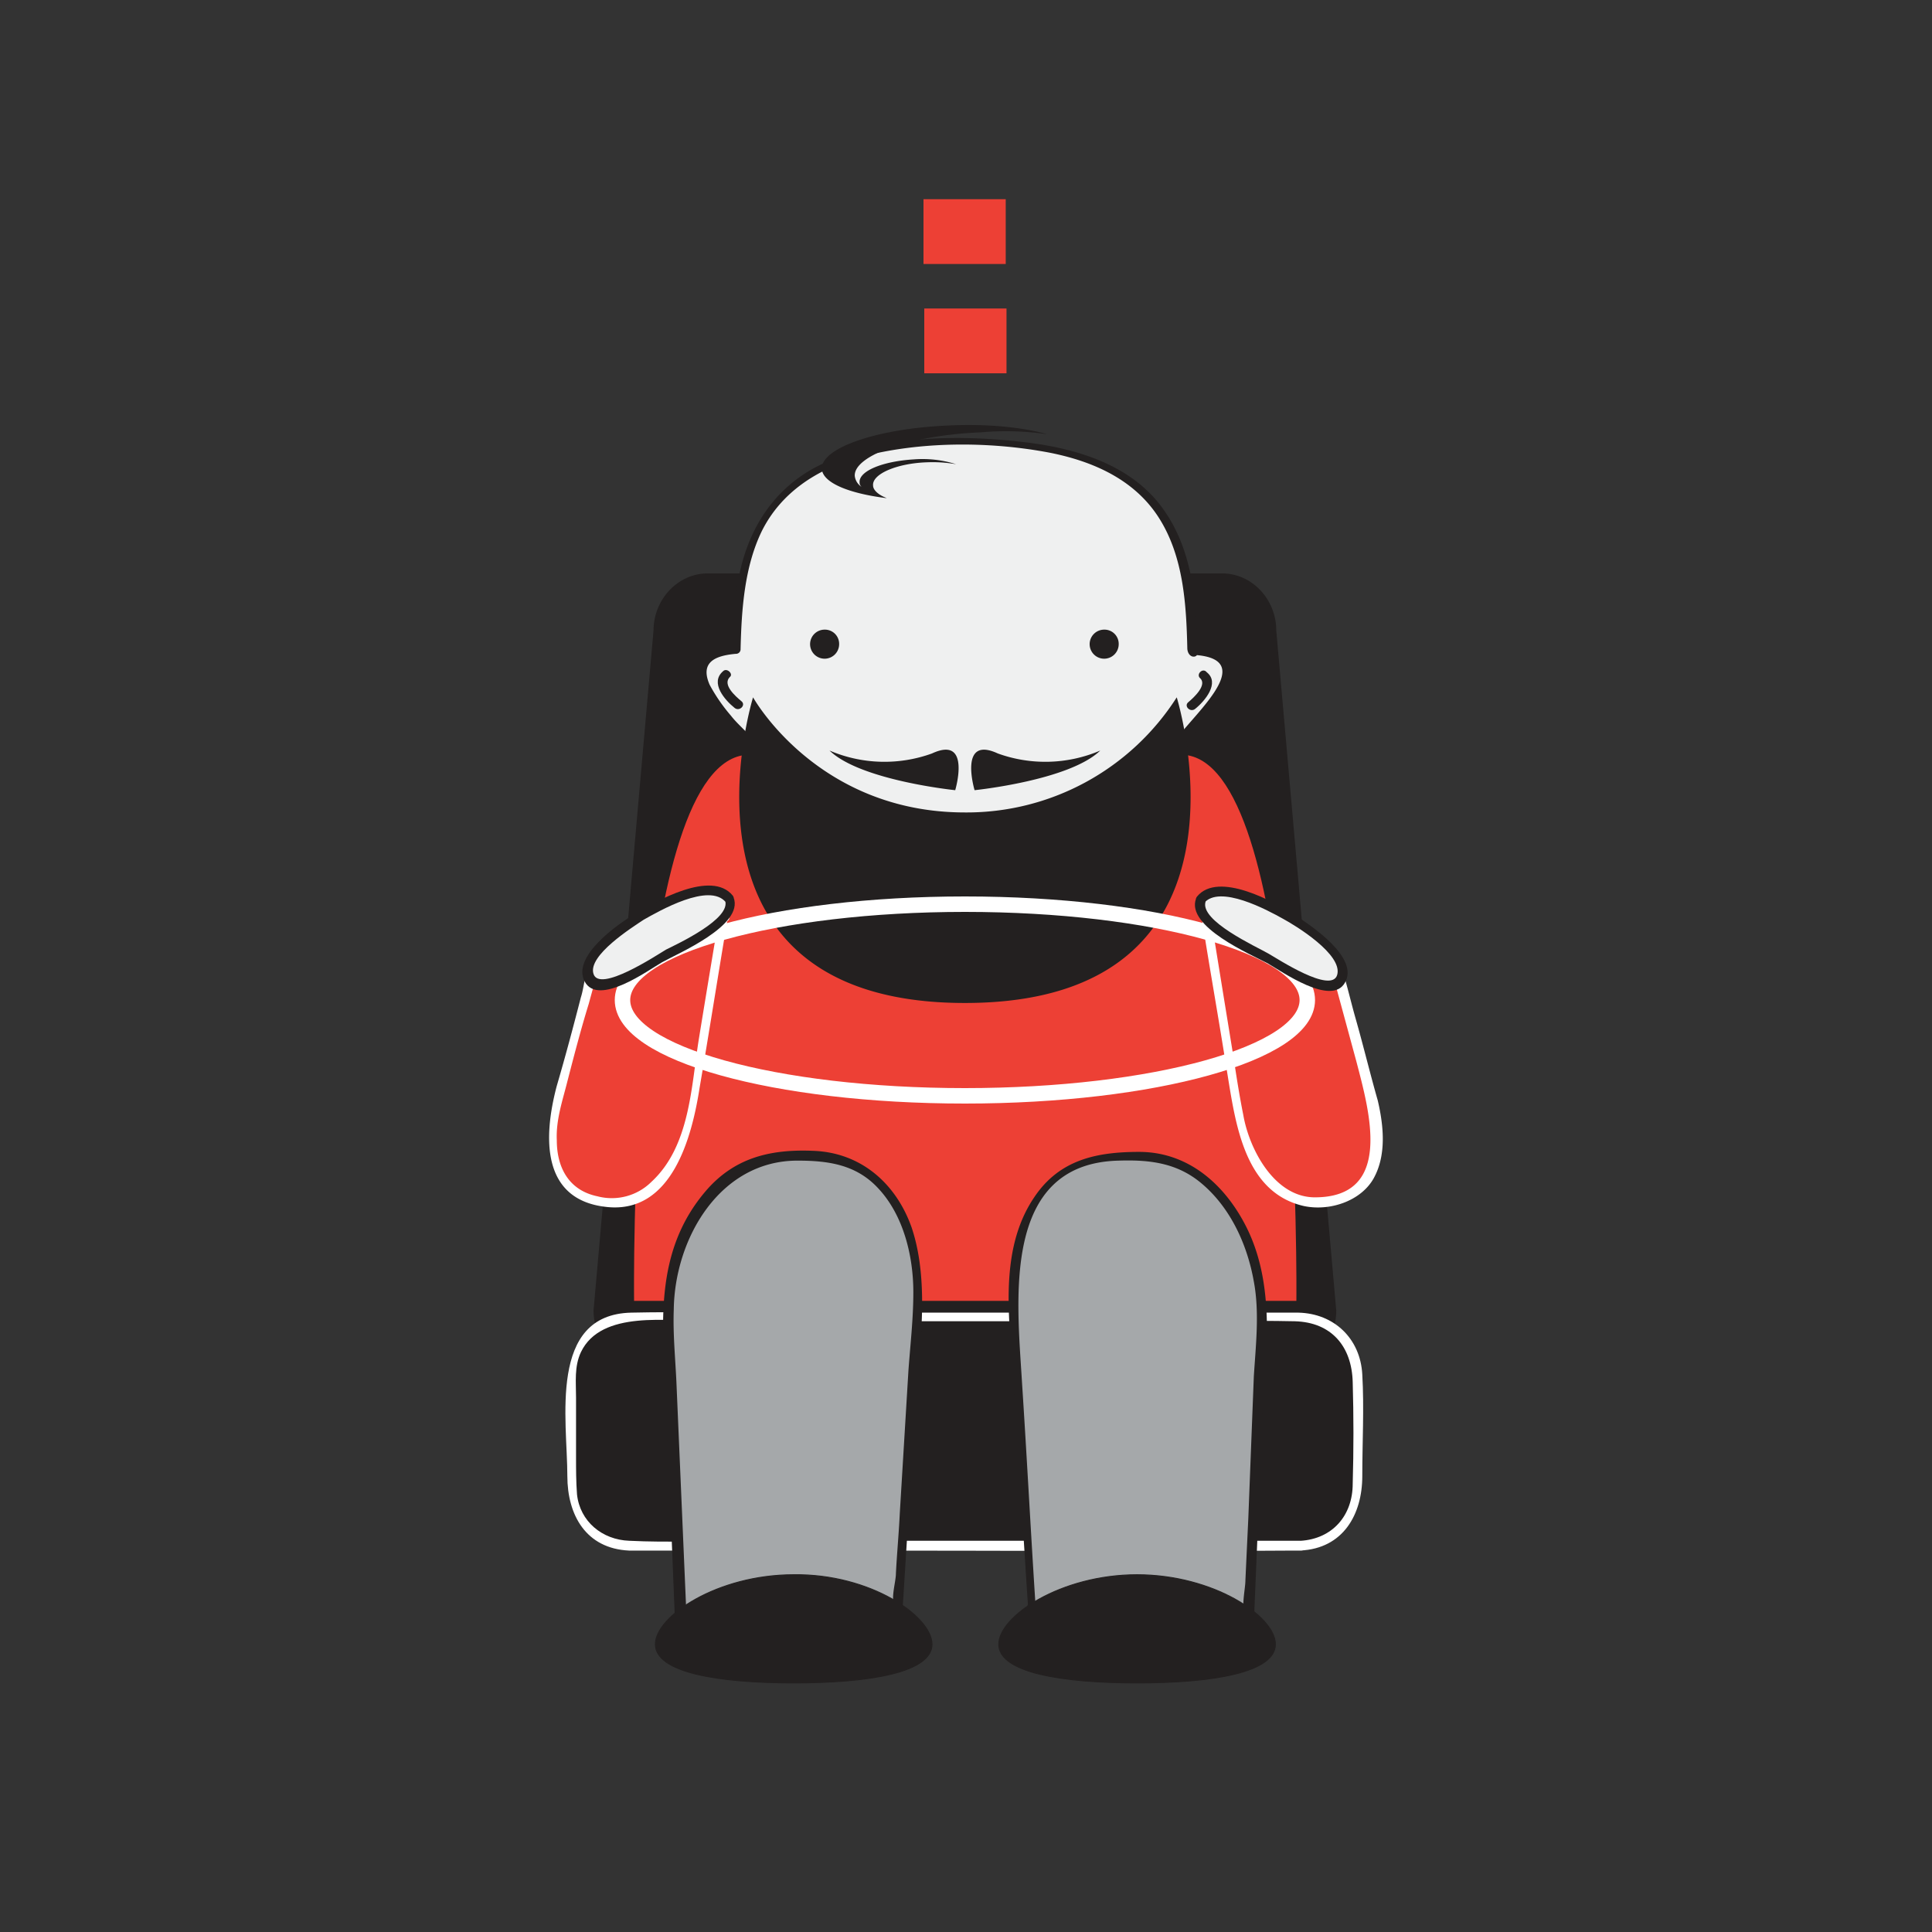 <svg id="Layer_1" data-name="Layer 1" xmlns="http://www.w3.org/2000/svg" width="500" height="500" viewBox="0 0 500 500">
  <rect x="0" y="0" width="500" height="500" fill="#333333" stroke="none"/>
  <defs>
    <style>
      .cls-1 {
        fill: #232020;
      }

      .cls-2 {
        fill: #ed4035;
      }

      .cls-3 {
        fill: #eff0f0;
      }

      .cls-4 {
        fill: #fff;
      }

      .cls-5 {
        fill: #a5a8aa;
      }

      .cls-6, .cls-7 {
        fill: none;
        stroke-miterlimit: 10;
      }

      .cls-6 {
        stroke: #232020;
        stroke-width: 0.25px;
      }

      .cls-7 {
        stroke: #fff;
        stroke-width: 4px;
      }
    </style>
  </defs>
  <title>icon-drivehappy</title>
  <g>
    <path class="cls-1" d="M331.82,353.94H167.61c-7.76,0-14-6.76-14-14.77l15.52-176c0-8,6.26-14.77,14-14.77H316.3c7.76,0,14,6.75,14,14.77l15.52,176c0,8.27-6.26,14.77-14,14.77"/>
    <path class="cls-2" d="M164.1,336.67s-1.75-135.68,28-141.18c65.34-12,50.07-12,115.4,0,29.54,5.5,28,141.18,28,141.18Z"/>
    <path class="cls-3" d="M308.79,168.7c-.75-30.54-7.26-53.82-59.07-53.82s-58.33,23.28-59.08,53.82c-20.78.5.5,21,4.25,24.78,5,31.05,25.79,51.07,54.83,51.07s49.81-20.28,54.82-51.07c3.75-3.75,25-24.28,4.25-24.78"/>
    <path class="cls-1" d="M310,168.7c-.25-12.26-1.25-25.78-8.51-36.29-7.76-11.52-21.53-16-34.79-17.78-17.53-2.25-38.8-2.25-55.07,6-11.27,5.76-17.78,16-20.28,28-.5,2.75-1,5.5-1.25,8-.25,2.25.5,9.26-1,10.76-1,1-5,.75-6.51,2a5.84,5.84,0,0,0-2.25,4.76c0,5.26,4.75,10.51,8,14,1.5,1.75,3.75,3.25,5,5.25,2.26,4,2.51,10,4.26,14.52,5.76,15.77,17.27,29,33.29,34.55a54.33,54.33,0,0,0,67.59-26.29A58.52,58.52,0,0,0,304,202c.75-2.51.75-6,2-8.52a13.1,13.1,0,0,1,2.5-2.75c4-4.25,9.76-10,10.52-16,.75-6.26-5.26-7.51-10.27-7.76a1.26,1.26,0,0,0,0,2.5c18.53,1-2.25,17.28-5.25,23.28-1.76,3.26-1.76,8.26-3,12a61.06,61.06,0,0,1-6,13,51,51,0,0,1-17.27,17.77c-14.52,9-34.29,10-49.81,2.75-15.77-7.26-25.79-22.28-30-38.55-.75-3-.75-6-2.76-8.51-1.5-2-3.75-3.75-5.5-6a44.55,44.55,0,0,1-5.51-8c-2.5-5.75,1.25-7.51,6.76-8a1.18,1.18,0,0,0,1.25-1.25c.25-10.26,1-21.28,5.51-30.54,5-10,14.27-16,25-19,15.52-4.26,33.79-4.26,49.56-1.25,11.27,2.25,22,7,28.29,17s7,22.28,7.26,33.79c.25,2.5,2.75,2.5,2.75.75"/>
    <path class="cls-1" d="M336.58,400H162.85a15,15,0,0,1-14.77-14.77V355.7a15,15,0,0,1,14.77-14.77h174A15,15,0,0,1,351.6,355.7v29.53a15,15,0,0,1-15,14.77"/>
    <path class="cls-4" d="M336.58,398.75H193.14c-10,0-20.27.5-30.29,0-7-.25-12.76-5-13.52-12-.25-3.26-.25-6.51-.25-9.77V361.7c0-4-.5-8,1.26-11.76,5.25-11,22.78-8,32.79-8h116.4c11.77,0,23.78-.25,35.55,0,9.51.25,14.77,6.51,15,15.77q.38,13.14,0,26.28c0,8.26-5.26,14.27-13.52,14.77-1.5,0-1.5,2.51,0,2.51,11-.51,16-9.27,16-19.28,0-8.76.5-17.52,0-26.28-.5-9.27-7.26-15.77-16.52-16H200.15c-12.27,0-24.53-.26-36.8,0-21.53.5-16.52,27.78-16.52,42.3,0,10,4.76,18.77,16,19.28h61.33c36.8,0,73.6.25,110.4,0h2.25c1.5,0,1.5-2.51-.25-2.51"/>
    <path class="cls-5" d="M266.74,415.52l-5-81.1c0-19.53,9.51-35.3,27.29-35.3h6.51c17.77,0,30.79,21.28,30.79,40.81l-3.26,77.6Z"/>
    <path class="cls-1" d="M268,415.52c-1.25-19.27-2.25-38.55-3.51-57.82-1.25-21-5.5-56.58,25-57.33,7.76-.25,14.77.5,21,5.51,7.76,6.26,12.27,16,14,25.78,1.5,8,.5,16.53,0,24.54L323.06,393c-.25,5.26-.5,10.52-.75,16,0,2-1,6.25-.25,8.26-.25-1,2-.25,0-1-1.25-.5-4.26-.25-5.51-.25-6.51-.25-13-.5-19.52-.5-10-.25-20-.75-30-1-1.5,0-1.5,2.51,0,2.51,18.77.5,37.55,1.25,56.32,1.75a1.18,1.18,0,0,0,1.25-1.25l2-47.82c.75-17.27,4-36-4-52.06-5.51-11-15-19.53-27.79-19.53-11,0-20.52,2-27,11.52-10,14.51-6.26,34-5.26,50.56,1.25,18.53,2.25,37.05,3.51,55.57-.5,1.26,2,1.26,2-.25"/>
    <path class="cls-1" d="M330.07,425.54c0,7.26-16,10-35.8,10s-35.79-2.75-35.79-10,16-18,35.79-18,35.8,10.77,35.8,18"/>
    <path class="cls-6" d="M330.07,425.54c0,7.26-16,10-35.8,10s-35.79-2.75-35.79-10,16-18,35.79-18S330.07,418.28,330.07,425.54Z"/>
    <path class="cls-5" d="M176.37,417.28l-3.25-77.6c0-19.53,13-40.81,30.54-40.81h6.5c17.78,0,27.29,16,27.29,35.3l-5,81.1Z"/>
    <path class="cls-1" d="M177.62,417.28l-2.5-58.08c-.25-6.76-1-13.52-.75-20.28.25-18.52,12-38.55,32-38.55,8,0,15.27,1,21,7.26,6.5,7,9,17.53,9,26.79,0,6.76-.75,13.27-1.25,20l-2.26,37.3c-.25,5.26-.75,10.52-1,15.52,0,2-1.25,6-.5,8-.25-1,2-.25,0-1-1.5-.5-4.25.25-5.76.25-6.5.25-13,.5-19.52.5-10,.25-20,.75-30,1-1.5,0-1.5,2.51,0,2.51l56.32-1.75a1.19,1.19,0,0,0,1.25-1.26c1-15.77,2-31.54,2.76-47.31,1-15.77,4.75-35-.5-50.56-4-11.27-13-19.28-25.29-19.78-11.26-.5-20.77,1.75-28.28,10.76-13,15.52-11,34.05-10,52.82.76,18.78,1.51,37.3,2.26,56.08.5,1.25,3,1.25,3-.25"/>
    <path class="cls-2" d="M187.13,237.54l-8.76,52.57c-2.25,11.27-11.76,22.78-21,21.28l-3.51-.5c-9.51-1.5-12.77-11.52-10.51-22.78l10.76-39.8Z"/>
    <path class="cls-4" d="M186.13,237c-1.75,10.52-3.5,21-5.25,31.79-2,12.27-2.26,27.79-12.27,37.05a14.57,14.57,0,0,1-14,3.76c-7.26-1.51-10.51-7.26-10.51-14.52-.25-5.26,1.5-10.27,2.75-15.27,1.75-6.76,3.51-13.52,5.51-20,.75-2.75,1.5-5.51,2.25-8,.5-1.75,1.75-3.5.25-2.5,1.5-1,4.51-1.5,6.26-2,3.5-1.25,7.26-2.25,10.76-3.5,5.26-1.75,10.77-3.5,16-5.26a1.19,1.19,0,1,0-.75-2.25l-16.52,5.26c-3.75,1.25-7.51,2.5-11.26,3.5-1.5.5-4.26.75-5.26,1.75-2.5,2-2.75,8.27-3.75,11.27-2,7.76-4,15.27-6.26,23-3.51,13.27-4,29.54,13,31.29,16.78,1.75,22-18,24-31,2.5-14.52,4.75-29,7.26-43.81.25-1.25-2-2-2.26-.5"/>
    <path class="cls-1" d="M241.2,425.54c0,7.26-16,10-35.79,10s-35.8-2.75-35.8-10,16-18,35.8-18c19.77-.25,35.79,10.77,35.79,18"/>
    <path class="cls-6" d="M241.2,425.54c0,7.26-16,10-35.79,10s-35.8-2.75-35.8-10,16-18,35.8-18C225.18,407.26,241.2,418.28,241.2,425.54Z"/>
    <path class="cls-2" d="M260.48,96.61H239.2V79.84h21.28ZM239,68.32h21.28V51.55H239Z"/>
    <path class="cls-1" d="M289.52,166.7a3.76,3.76,0,1,1-3.76-3.75,3.68,3.68,0,0,1,3.76,3.75"/>
    <path class="cls-1" d="M217.17,166.7a3.76,3.76,0,1,1-3.75-3.75,3.68,3.68,0,0,1,3.75,3.75"/>
    <path class="cls-1" d="M310.54,175.46c2,1.75-1.5,5-3,6.26-1.25,1,.5,2.75,1.75,1.75,2.51-2,6.51-6.76,3-9.51-1-1.25-2.76.5-1.76,1.5"/>
    <path class="cls-1" d="M187.13,173.71c-3.5,3,.5,7.51,3,9.51,1.25,1,3-.75,1.75-1.75-1.5-1.25-5-4.26-3-6.26,1-.75-.75-2.5-1.76-1.5"/>
    <path class="cls-1" d="M247.21,204.5s4.26-14.27-6-9.51a36.12,36.12,0,0,1-26.53-.75c8,7.76,32.54,10.26,32.54,10.26"/>
    <path class="cls-1" d="M252.22,204.5s-4.26-14.27,6-9.51a36.12,36.12,0,0,0,26.53-.75c-8,7.76-32.54,10.26-32.54,10.26"/>
    <path class="cls-1" d="M304.54,180.47a64.52,64.52,0,0,1-54.82,29.79c-38.3,0-54.83-29.79-54.83-29.79s-24.53,79.1,54.83,79.1,54.82-79.1,54.82-79.1"/>
    <path class="cls-1" d="M254,111.88c-18.52.75-33,6-32.79,11.26a3.88,3.88,0,0,0,2,3,1.37,1.37,0,0,1-.75-1.25c-.25-3,6-5.51,14-6a29,29,0,0,1,11,1.25,35.46,35.46,0,0,0-7.51-.5c-7.76.25-14.27,3-14,6,0,1.25,1.51,2.5,3.51,3.25a.92.92,0,0,1-.75-.25c.25,0,.25,0,.5.25-9.76-1.25-16.27-4-16.52-7.51-.25-5.51,14.52-10.51,32.79-11.26,10.26-.5,19.27.5,25.53,2.25a74.63,74.63,0,0,0-17-.5"/>
    <path class="cls-2" d="M312.3,237.54l8.76,52.57c2.25,11.27,11.76,22.78,21,21.28l3.5-.5c9.51-1.5,12.77-11.52,10.51-22.78l-10.76-39.8Z"/>
    <path class="cls-4" d="M311.05,237.79c2,12.77,4.25,25.29,6.25,38,2.26,13.27,4,32.54,20,36.3,6.76,1.5,15-1.25,18.27-7.26s2.51-13.52,1-20c-2-7-3.75-14.26-5.75-21.27-1-3.51-1.76-6.76-2.76-10.27-.25-1.5-.5-4.25-1.5-5.5-.75-1-2-1.26-3.25-1.76l-11.27-3.75c-6.51-2-13-4.26-19.52-6.26-1.5-.5-2.26,2-.75,2.25,4.5,1.51,8.76,2.76,13,4.26,6,2,12.27,4.75,18.28,5.76a2.68,2.68,0,0,1,1.5.5c.5.25-1-1.51-.5-.25a42.09,42.09,0,0,1,1.5,6l5.51,20.28c3.25,12.52,9.76,35.05-10.77,35.05-10.51,0-17-12.52-18.52-21.28-1-5-1.75-9.76-2.5-14.77-2-12.27-4-24.53-6-37-.25-1.25-2.51-.5-2.25,1"/>
    <path class="cls-7" d="M338.33,258.82c0,13.77-39.8,24.78-88.61,24.78-49.07,0-88.62-11-88.62-24.78S200.9,234,249.72,234C298.78,234,338.33,245.05,338.33,258.82Z"/>
    <path class="cls-3" d="M188.64,232.79c2,3.75-6,8.51-15.77,14.26s-18,10.27-20.28,6.51c-2-3.75,4.25-11.26,14.27-17s19.77-7.51,21.78-3.75"/>
    <path class="cls-1" d="M187.63,233c1.76,4.75-12.26,11.26-15.27,12.76-2.5,1.5-17.27,11.27-18.77,6.26-1.5-4.76,10-12,13-14,4-2.25,17-9.76,21.27-4.5,1,1.25,2.76-.5,1.76-1.76-5.51-6.75-20,1.51-25.29,4.76-4.25,2.5-16.52,11-13,17.52s16.52-3,20-5c4-2.26,21.28-9.52,18.53-16.77-.5-1.26-3-.51-2.26.75"/>
    <path class="cls-3" d="M310.79,232.79c-2,3.75,6,8.51,15.78,14.26,10,5.76,18,10.27,20.27,6.51,2-3.75-4.25-11.26-14.27-17s-19.77-7.51-21.78-3.75"/>
    <path class="cls-1" d="M309.54,232.54c-2.75,7.26,14.27,14.51,18.53,16.77,3.5,2,16.52,11.26,20,5,3.76-6.5-8.76-14.77-13-17.52-5-3.25-19.78-11.51-25.29-4.75-1,1.25.75,3,1.76,1.75,4-5,16.52,1.75,20.52,4,3.26,1.75,15.52,9.26,14,14.52-1.5,5-15.52-4.25-17.77-5.51-3-1.75-18-8.51-16.27-13.51.5-1.51-2-2.26-2.51-.75"/>
  </g>
</svg>
